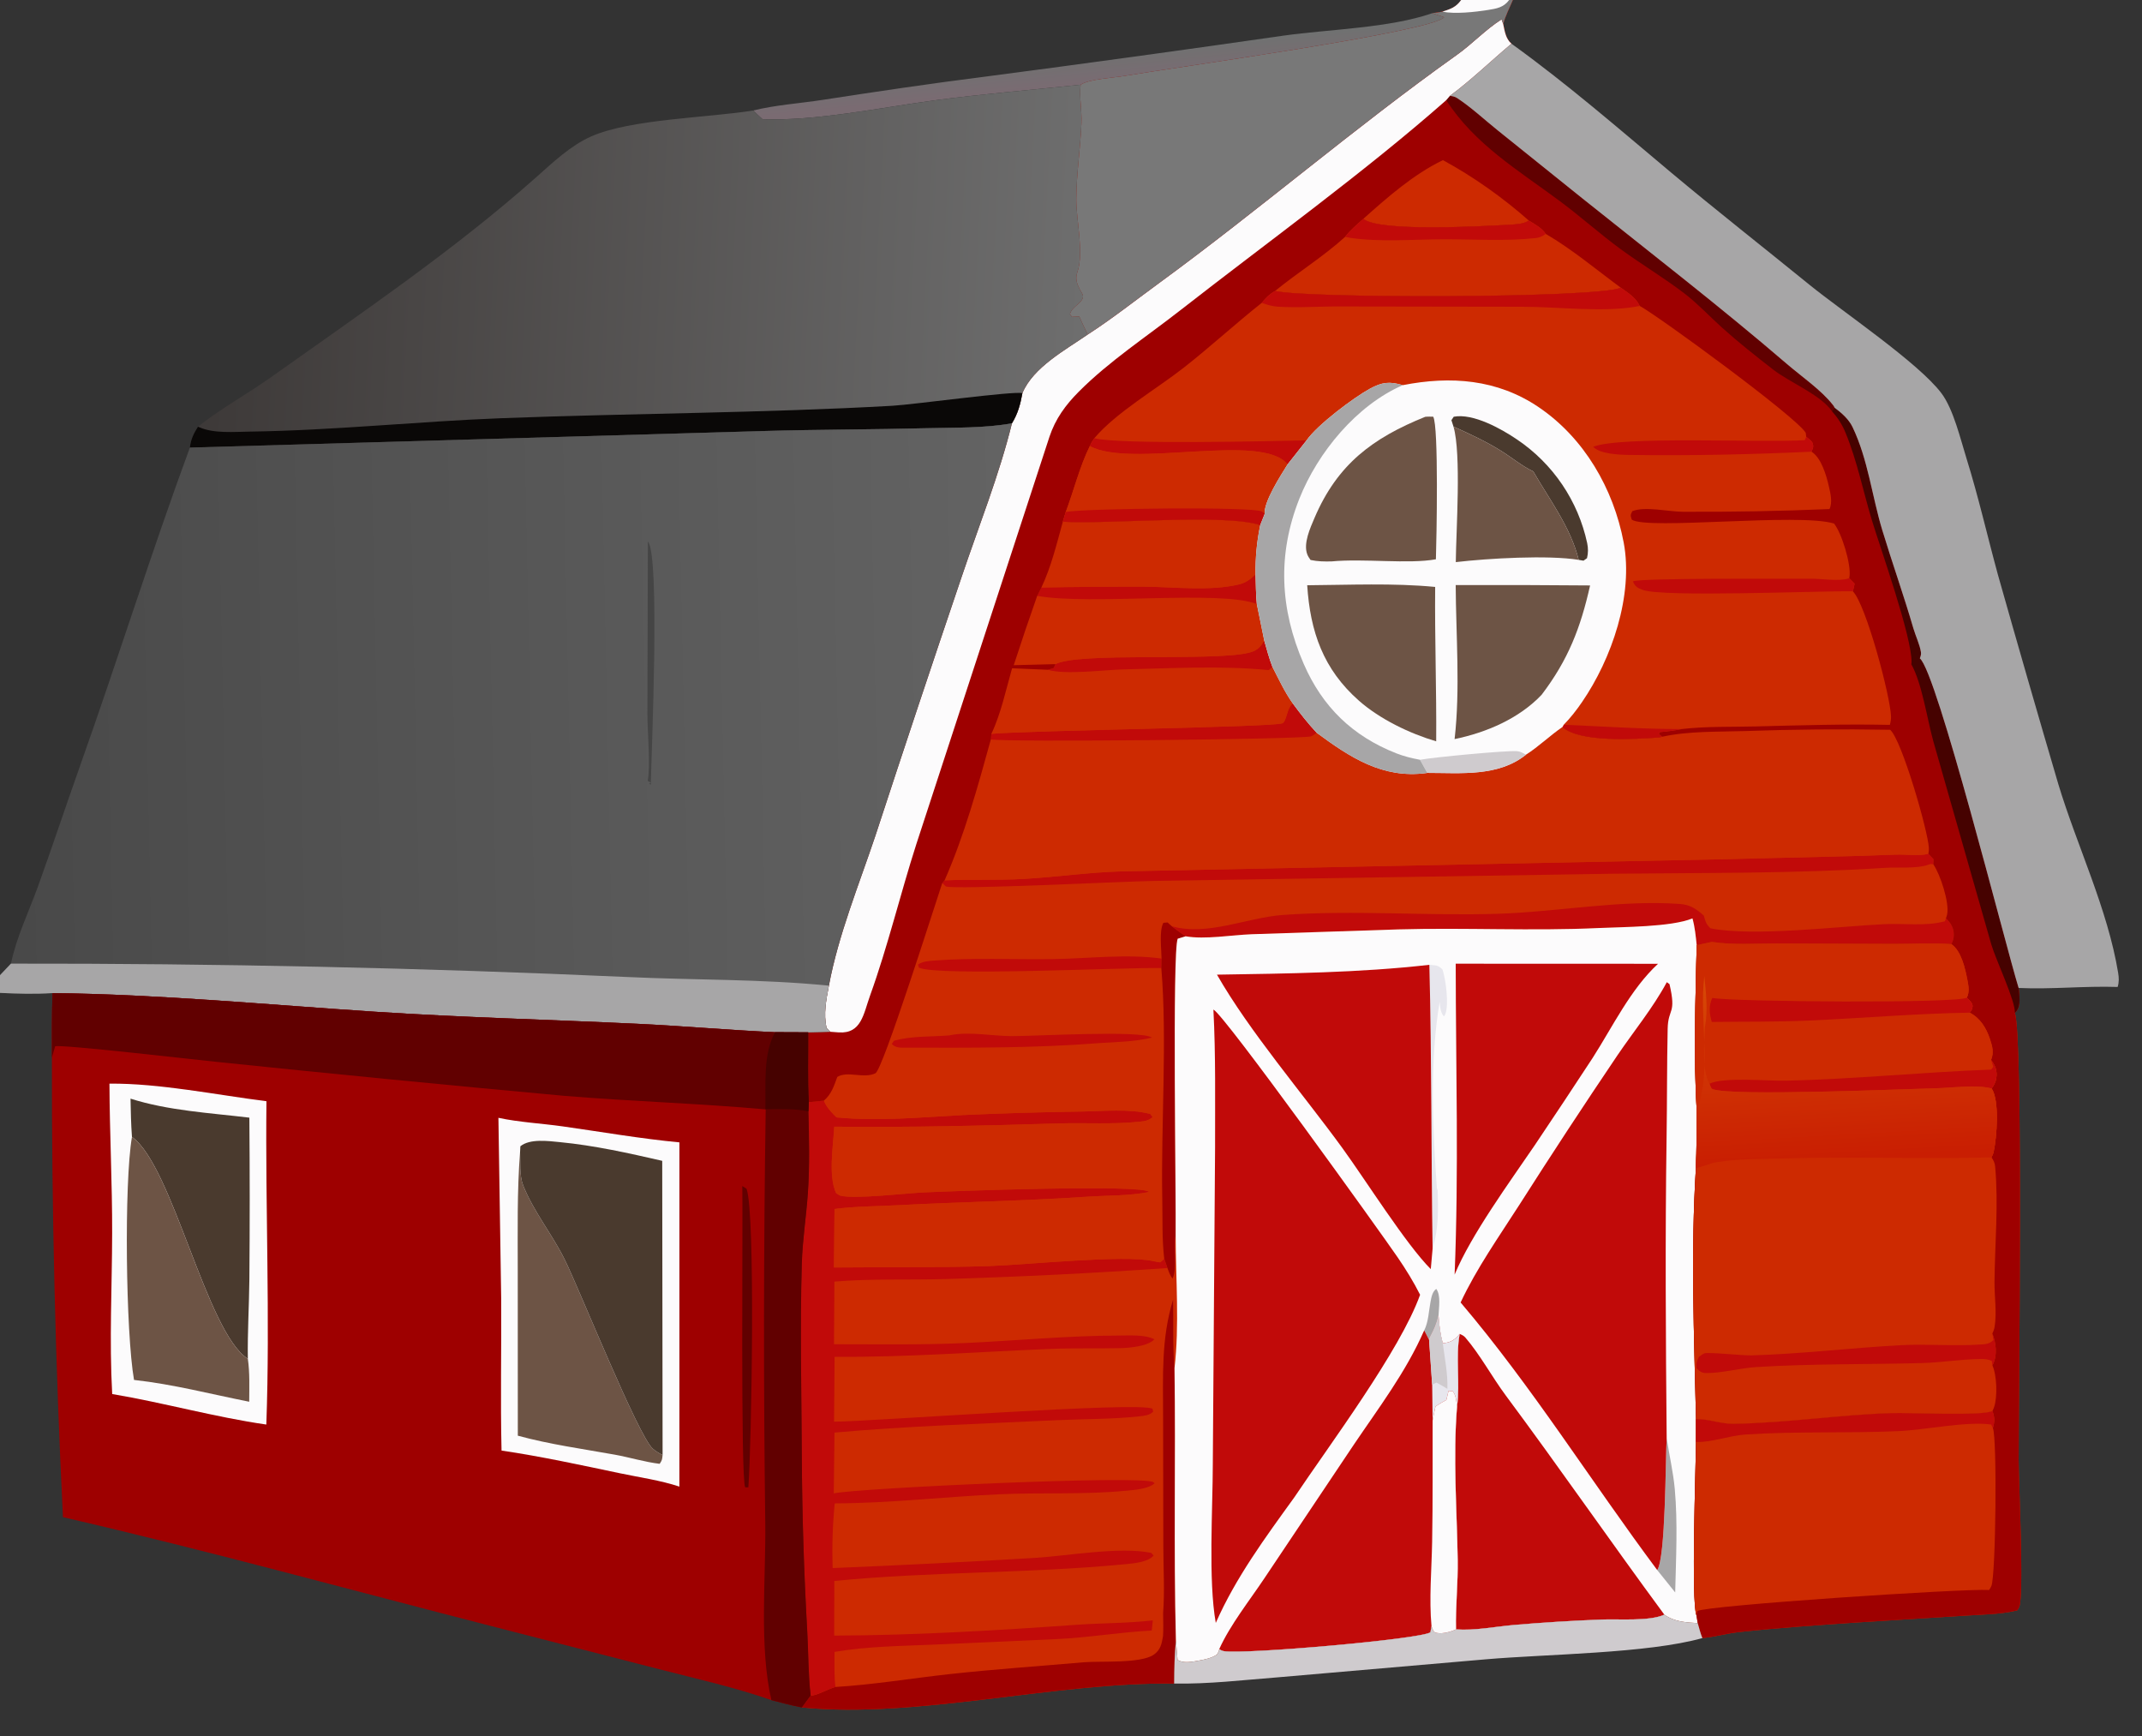 <?xml version="1.0" encoding="utf-8" ?>
<svg xmlns="http://www.w3.org/2000/svg" xmlns:xlink="http://www.w3.org/1999/xlink" width="1019" height="826">
	<rect width="100%" height="100%" fill="#333333" stroke="none"/>
	<path fill="#CD2A01" transform="scale(4.092 4.092)" d="M0 0L169.872 0L175.447 0L175.882 0L248.562 0C248.917 0.55 248.963 1.014 248.981 1.653C249.129 7.156 249.001 12.701 249.001 18.208L249.004 50.213L249.001 146.538L249.002 186.738C249.002 189.839 249.41 199.007 248.905 201.264C248.846 201.532 248.718 201.776 248.562 202L0 202L0 115.423L0 113.362L0 0ZM175.882 0C175.5 0.905 175.018 1.844 174.756 2.788C174.938 3.637 175.036 4.477 175.719 5.082C173.356 7.06 171.03 9.324 168.563 11.141C168.844 11.177 169.145 11.234 169.386 11.392C171.022 12.46 172.577 13.915 174.111 15.148L183.928 23.035C191.904 29.419 200.022 35.676 207.77 42.336C209.447 43.777 211.745 45.351 213.094 47.082C213.176 47.187 213.238 47.276 213.289 47.399C214.089 47.992 214.934 48.732 215.371 49.646C217.172 53.407 217.633 57.689 218.831 61.64C219.987 65.454 221.322 69.192 222.437 73.027C222.695 73.915 223.183 74.919 223.323 75.815C223.361 76.059 223.285 76.31 223.194 76.533C225.177 78.122 233.06 109.577 234.679 114.85C234.748 115.695 234.982 116.871 234.403 117.57C234.342 117.644 234.302 117.68 234.237 117.744C235.233 120.356 234.678 163.163 234.682 169.782C234.684 172.223 235.321 185.47 234.75 186.795C234.687 186.939 234.61 187.071 234.524 187.203C232.496 187.695 230.258 187.689 228.178 187.834L215.867 188.612C211.335 188.926 206.719 189.23 202.207 189.724C200.767 189.881 199.338 190.292 197.914 190.426C197.687 189.878 197.546 189.256 197.372 188.686C195.981 188.596 194.665 188.54 193.491 187.701C191.726 188.503 188.168 188.182 186.186 188.269Q181.095 188.463 176.019 188.898C173.835 189.088 171.435 189.577 169.27 189.414C168.624 189.711 167.497 190.034 166.821 189.759C166.619 189.677 166.511 189.252 166.423 189.05L166.292 189.756C165.022 190.572 144.578 192.342 142.285 191.943C142.087 191.908 141.91 191.819 141.742 191.712C141.721 191.978 141.602 192.125 141.468 192.348C140.815 192.769 140.107 192.907 139.355 193.045C138.617 193.181 137.535 193.394 136.896 192.951L136.707 190.651C136.55 192.343 136.509 194.012 136.504 195.711C122.647 195.523 106.576 199.829 93.219 198.487L94.244 197.097C93.959 194.665 93.992 192.192 93.855 189.748C93.46 182.696 93.252 176.124 93.216 169.055C93.178 161.684 93.002 154.269 93.217 146.904C93.298 144.142 93.735 141.417 93.925 138.664C94.141 135.528 94.063 132.34 93.981 129.199L94.031 128.128C93.885 125.445 93.98 122.701 93.96 120.01L90.111 119.995C84.73 119.748 79.367 119.264 73.99 119.01C63.88 118.533 53.742 118.276 43.641 117.617C31.145 116.802 18.638 115.593 6.11 115.445C4.053 115.578 2.054 115.523 0 115.423L0 202L248.562 202C248.718 201.776 248.846 201.532 248.905 201.264C249.41 199.007 249.002 189.839 249.002 186.738L249.001 146.538L249.004 50.213L249.001 18.208C249.001 12.701 249.129 7.156 248.981 1.653C248.963 1.014 248.917 0.55 248.562 0L175.882 0ZM0 0L0 113.362L0 115.423C2.054 115.523 4.053 115.578 6.11 115.445C18.638 115.593 31.145 116.802 43.641 117.617C53.742 118.276 63.88 118.533 73.99 119.01C79.367 119.264 84.73 119.748 90.111 119.995L93.96 120.01L96.511 119.942L96.087 119.496C95.726 117.846 96.047 116.212 96.364 114.582C97.471 108.662 99.87 102.827 101.78 97.124Q106.711 82.059 111.801 67.047C113.788 61.15 116.156 55.255 117.645 49.209C118.343 48.067 118.621 46.998 118.86 45.703C120.114 42.691 123.886 40.67 126.454 38.888C126.104 38.197 125.785 37.496 125.472 36.788L124.621 36.839L124.383 36.509C124.659 35.606 125.697 35.324 125.9 34.577C125.98 34.284 125.649 33.873 125.51 33.596C125.172 32.919 124.991 32.375 125.255 31.616C126.036 29.371 125.113 25.607 125.125 23.162C125.14 20.205 125.603 17.289 125.725 14.341C125.789 12.81 125.462 11.361 125.629 9.848C126.596 9.183 129.531 9.037 130.801 8.815C135.48 7.994 166.462 3.726 167.889 2.003L166.511 1.535L167.687 1.361C168.656 1.043 169.261 0.857 169.872 0L0 0Z"/>
	<path fill="#9E0000" transform="scale(4.092 4.092)" d="M136.38 151.083C136.435 153.736 136.315 156.398 136.545 159.043C136.695 169.576 136.431 180.126 136.707 190.651C136.55 192.343 136.509 194.012 136.504 195.711C122.647 195.523 106.576 199.829 93.219 198.487L94.244 197.097C94.825 197.183 96.384 196.284 97.124 196.109C101.507 195.845 105.946 195.104 110.316 194.622C115.522 194.047 120.754 193.698 125.972 193.239C127.892 193.07 132.641 193.418 134.148 192.342C134.928 191.785 135.05 191.11 135.21 190.207C135.27 189.32 135.223 188.407 135.22 187.518C135.414 184.985 135.25 182.322 135.245 179.773L135.219 164.69C135.215 159.98 134.982 155.641 136.38 151.083Z"/>
	<path fill="#C10A09" transform="scale(4.092 4.092)" d="M95.78 127.949C96.111 128.759 96.643 129.283 97.244 129.894C102.191 130.371 106.996 129.883 111.936 129.624Q118.818 129.312 125.707 129.215C128.222 129.179 131.304 128.855 133.728 129.498L134.005 129.862C133.469 130.307 133.085 130.332 132.398 130.404C129.356 130.722 126.144 130.505 123.081 130.597C114.406 130.86 105.664 131.072 96.987 130.976C96.877 133.154 96.269 136.694 97.202 138.698C97.339 138.778 97.573 138.963 97.717 138.999C99.349 139.409 105.34 138.718 107.326 138.619C110.28 138.473 133.043 137.634 133.584 138.568C131.272 139.034 128.745 138.954 126.389 139.116C119.069 139.62 111.744 139.704 104.421 140.103C101.969 140.236 99.451 140.225 97.017 140.544L96.956 147.343C102.968 147.285 109.005 147.372 115.012 147.179C119.224 147.044 130.757 145.835 134.028 146.597C134.305 146.662 134.592 146.699 134.872 146.746C135.02 146.618 135.246 146.47 135.348 146.307L135.725 147.41Q122.845 148.302 109.94 148.687C105.628 148.814 101.308 148.625 97.004 148.984L96.959 156.267C102.003 156.266 107.074 156.356 112.114 156.129C118.073 155.859 124.105 155.266 130.065 155.257C131.265 155.256 133.138 155.119 134.211 155.697C133.423 156.514 131.327 156.693 130.252 156.719C127.56 156.783 124.865 156.699 122.174 156.807C113.746 157.146 105.482 157.793 97.028 157.727L96.965 165.266C101.051 165.269 132.633 162.877 133.991 163.772L134.064 164.109C133.62 164.538 133.034 164.584 132.446 164.649C129.283 164.995 125.973 164.945 122.785 165.099C114.223 165.512 105.549 165.771 97.015 166.536L96.93 173.604C99.62 172.993 132.9 171.459 134.081 172.3C134.135 172.338 134.184 172.383 134.235 172.424C133.521 173.105 131.821 173.208 130.868 173.3C126.037 173.764 121.05 173.49 116.194 173.707C109.784 173.994 103.475 174.748 97.044 174.766Q96.672 178.518 96.804 182.286Q108.53 181.805 120.246 181.107C124.136 180.871 130.156 179.764 133.837 180.52L134.118 180.826C133.473 181.61 131.744 181.748 130.773 181.841C119.551 182.92 108.236 182.681 96.995 183.784L96.98 190.137C106.362 190.104 115.838 189.538 125.196 188.877C128.133 188.67 131.099 188.706 134.022 188.368L133.901 189.548C130.205 189.737 126.547 190.375 122.842 190.542L108.498 191.186C104.634 191.355 100.846 191.384 97.019 192.031C97.027 193.375 96.964 194.775 97.124 196.109C96.384 196.284 94.825 197.183 94.244 197.097C93.959 194.665 93.992 192.192 93.855 189.748C93.46 182.696 93.252 176.124 93.216 169.055C93.178 161.684 93.002 154.269 93.217 146.904C93.298 144.142 93.735 141.417 93.925 138.664C94.141 135.528 94.063 132.34 93.981 129.199L94.031 128.128L95.78 127.949Z"/>
	<path fill="#CD2A01" transform="scale(4.092 4.092)" d="M224.193 99.245L224.79 99.885L224.767 100.485C225.561 101.629 226.66 104.936 226.365 106.313C226.333 106.461 226.286 106.603 226.232 106.745C226.789 107.305 227.148 107.86 227.142 108.681C227.139 109.07 227.04 109.412 226.862 109.755C224.654 109.6 222.334 109.737 220.116 109.731L206.589 109.679C204.123 109.674 201.451 109.877 199.014 109.5L197.252 109.872C197.142 108.818 197.047 107.787 196.761 106.763C194.321 107.774 188.63 107.752 185.871 107.882C178.118 108.246 170.333 107.82 162.575 108.041L145.505 108.604C143.175 108.695 140.095 109.235 137.837 108.845L136.917 109.124C136.271 110.572 136.741 139.556 136.677 143.614L136.66 143.697C136.388 145.115 136.895 147.431 136.315 148.634C136.025 148.247 135.883 147.859 135.725 147.41L135.348 146.307C135.246 146.47 135.02 146.618 134.872 146.746C134.592 146.699 134.305 146.662 134.028 146.597C130.757 145.835 119.224 147.044 115.012 147.179C109.005 147.372 102.968 147.285 96.956 147.343L97.017 140.544C99.451 140.225 101.969 140.236 104.421 140.103C111.744 139.704 119.069 139.62 126.389 139.116C128.745 138.954 131.272 139.034 133.584 138.568C133.043 137.634 110.28 138.473 107.326 138.619C105.34 138.718 99.349 139.409 97.717 138.999C97.573 138.963 97.339 138.778 97.202 138.698C96.269 136.694 96.877 133.154 96.987 130.976C105.664 131.072 114.406 130.86 123.081 130.597C126.144 130.505 129.356 130.722 132.398 130.404C133.085 130.332 133.469 130.307 134.005 129.862L133.728 129.498C131.304 128.855 128.222 129.179 125.707 129.215Q118.818 129.312 111.936 129.624C106.996 129.883 102.191 130.371 97.244 129.894C96.643 129.283 96.111 128.759 95.78 127.949C96.669 127.183 96.95 126.257 97.341 125.19C98.572 124.452 100.411 125.431 101.775 124.765C102.646 124.341 108.628 105.366 109.541 102.659L109.815 102.339C112.902 102.212 115.993 102.351 119.081 102.171C122.821 101.952 126.564 101.41 130.306 101.298L200.803 99.876C207.352 99.692 213.902 99.606 220.45 99.349C221.586 99.304 223.134 99.546 224.193 99.245Z"/>
	<path fill="#C10A09" transform="scale(4.092 4.092)" d="M110.438 120.359C110.467 120.35 110.496 120.337 110.527 120.331C112.705 119.897 115.399 120.442 117.656 120.45C120.275 120.46 132.708 119.731 133.924 120.62C131.921 121.103 129.862 121.127 127.812 121.257C120.425 121.848 112.79 121.802 105.374 121.788C104.696 121.787 104.164 121.849 103.675 121.359L103.925 120.989C105.939 120.408 108.342 120.535 110.438 120.359Z"/>
	<path fill="#C10A09" transform="scale(4.092 4.092)" d="M135.012 112.532C130.65 112.447 109.241 113.519 106.834 112.494L106.718 112.13C107.29 111.744 107.994 111.708 108.663 111.658C113.204 111.317 117.898 111.56 122.457 111.492C126.603 111.43 130.922 110.869 135.038 111.431L135.012 112.532Z"/>
	<path fill="#9E0000" transform="scale(4.092 4.092)" d="M135.038 111.431C135.03 110.339 134.74 108.199 135.253 107.274L135.738 107.236L136.238 107.68C136.764 108.081 137.29 108.474 137.837 108.845L136.917 109.124C136.271 110.572 136.741 139.556 136.677 143.614L136.66 143.697C136.388 145.115 136.895 147.431 136.315 148.634C136.025 148.247 135.883 147.859 135.725 147.41L135.348 146.307C135.082 144.058 135.166 141.641 135.123 139.367C134.961 130.768 135.708 120.834 135.012 112.532L135.038 111.431Z"/>
	<path fill="#C10A09" transform="scale(4.092 4.092)" d="M224.193 99.245L224.79 99.885L224.767 100.485C224.502 100.416 224.413 100.432 224.159 100.528C222.907 101.001 220.615 100.794 219.245 100.881C208.557 101.564 198.035 101.454 187.343 101.572L134.009 102.41C130.681 102.465 111 103.443 109.965 103.048L109.541 102.659L109.815 102.339C112.902 102.212 115.993 102.351 119.081 102.171C122.821 101.952 126.564 101.41 130.306 101.298L200.803 99.876C207.352 99.692 213.902 99.606 220.45 99.349C221.586 99.304 223.134 99.546 224.193 99.245Z"/>
	<path fill="#C10A09" transform="scale(4.092 4.092)" d="M136.238 107.68C140.45 108.839 144.938 106.665 149.164 106.362C157.452 105.768 165.778 106.486 174.068 106.229C181.027 106.013 188.345 104.588 195.27 105.082C196.511 105.171 197.16 105.643 198.083 106.438C198.281 107.147 198.316 107.375 198.845 107.913C203.797 108.906 213.78 107.686 219.059 107.434C221.433 107.321 223.792 107.705 226.111 107.1L226.232 106.745C226.789 107.305 227.148 107.86 227.142 108.681C227.139 109.07 227.04 109.412 226.862 109.755C224.654 109.6 222.334 109.737 220.116 109.731L206.589 109.679C204.123 109.674 201.451 109.877 199.014 109.5L197.252 109.872C197.142 108.818 197.047 107.787 196.761 106.763C194.321 107.774 188.63 107.752 185.871 107.882C178.118 108.246 170.333 107.82 162.575 108.041L145.505 108.604C143.175 108.695 140.095 109.235 137.837 108.845C137.29 108.474 136.764 108.081 136.238 107.68Z"/>
	<path fill="#CD2A01" transform="scale(4.092 4.092)" d="M123.56 60.65C128.929 60.964 142.402 59.685 146.511 61.044Q145.918 63.876 145.969 66.769C146.007 67.91 145.997 69.084 146.114 70.217L146.981 74.482C147.276 75.496 147.542 76.533 147.927 77.518C148.656 78.938 149.37 80.483 150.301 81.778C151.18 82.972 152.067 84.106 153.081 85.189C156.948 88.041 160.727 90.532 165.774 89.874C165.827 89.868 165.88 89.857 165.933 89.849C169.835 89.846 174.175 90.322 177.404 87.735C178.884 86.798 180.188 85.51 181.648 84.516C183.701 86.349 190.169 85.912 192.815 85.735C192.958 85.725 193.085 85.695 193.22 85.649C196.299 84.975 199.627 85.082 202.772 84.987Q211.257 84.686 219.747 84.837C221.119 86.077 224.136 96.598 224.243 98.546C224.256 98.784 224.237 99.011 224.193 99.245C223.134 99.546 221.586 99.304 220.45 99.349C213.902 99.606 207.352 99.692 200.803 99.876L130.306 101.298C126.564 101.41 122.821 101.952 119.081 102.171C115.993 102.351 112.902 102.212 109.815 102.339C112.124 97.088 113.668 91.472 115.193 85.954L115.252 85.307C116.373 82.962 116.946 80.181 117.661 77.686Q119.739 77.787 121.819 77.86L122.498 77.654L122.699 77.205L117.854 77.329Q119.165 73.281 120.58 69.268L121.07 68.296C122.21 65.892 122.852 63.207 123.56 60.65Z"/>
	<path fill="#C10A09" transform="scale(4.092 4.092)" d="M150.301 81.778C151.18 82.972 152.067 84.106 153.081 85.189C152.901 85.302 152.624 85.531 152.431 85.599C151.458 85.945 116.786 86.301 115.193 85.954L115.252 85.307C119.979 84.9 147.921 84.536 149.071 84.085C149.575 83.887 149.589 82.43 150.183 81.883C150.221 81.847 150.261 81.813 150.301 81.778Z"/>
	<path fill="#CD2A01" transform="scale(4.092 4.092)" d="M146.981 74.482C147.276 75.496 147.542 76.533 147.927 77.518C148.656 78.938 149.37 80.483 150.301 81.778C150.261 81.813 150.221 81.847 150.183 81.883C149.589 82.43 149.575 83.887 149.071 84.085C147.921 84.536 119.979 84.9 115.252 85.307C116.373 82.962 116.946 80.181 117.661 77.686Q119.739 77.787 121.819 77.86L122.498 77.654L122.699 77.205C125.332 75.794 140.725 76.872 145.031 75.915C146.069 75.685 146.413 75.375 146.981 74.482Z"/>
	<path fill="#C10A09" transform="scale(4.092 4.092)" d="M146.981 74.482C147.276 75.496 147.542 76.533 147.927 77.518L147.497 77.897C141.956 77.36 136.188 77.691 130.625 77.818C128.43 77.867 123.798 78.475 121.819 77.86L122.498 77.654L122.699 77.205C125.332 75.794 140.725 76.872 145.031 75.915C146.069 75.685 146.413 75.375 146.981 74.482Z"/>
	<path fill="#CD2A01" transform="scale(4.092 4.092)" d="M123.56 60.65C128.929 60.964 142.402 59.685 146.511 61.044Q145.918 63.876 145.969 66.769C146.007 67.91 145.997 69.084 146.114 70.217L146.981 74.482C146.413 75.375 146.069 75.685 145.031 75.915C140.725 76.872 125.332 75.794 122.699 77.205L117.854 77.329Q119.165 73.281 120.58 69.268L121.07 68.296C122.21 65.892 122.852 63.207 123.56 60.65Z"/>
	<path fill="#C10A09" transform="scale(4.092 4.092)" d="M145.969 66.769C146.007 67.91 145.997 69.084 146.114 70.217C141.809 68.555 126.814 70.394 120.58 69.268L121.07 68.296Q127.084 68.189 133.099 68.201C136.578 68.233 140.651 68.741 144.025 67.942C144.841 67.749 145.367 67.334 145.969 66.769Z"/>
	<path fill="#CD2A01" transform="scale(4.092 4.092)" d="M123.56 60.65C128.929 60.964 142.402 59.685 146.511 61.044Q145.918 63.876 145.969 66.769C145.367 67.334 144.841 67.749 144.025 67.942C140.651 68.741 136.578 68.233 133.099 68.201Q127.084 68.189 121.07 68.296C122.21 65.892 122.852 63.207 123.56 60.65Z"/>
	<path fill="#FCFBFC" transform="scale(4.092 4.092)" d="M196.761 106.763C197.047 107.787 197.142 108.818 197.252 109.872C197.112 116.25 196.883 122.809 197.255 129.168C197.236 131.373 197.254 133.586 197.16 135.79C196.553 145.414 196.951 155.323 197.175 164.965L197.171 167.629C197.146 170.667 196.601 186.11 197.219 187.758L197.372 188.686C195.981 188.596 194.665 188.54 193.491 187.701C191.726 188.503 188.168 188.182 186.186 188.269Q181.095 188.463 176.019 188.898C173.835 189.088 171.435 189.577 169.27 189.414C168.624 189.711 167.497 190.034 166.821 189.759C166.619 189.677 166.511 189.252 166.423 189.05L166.292 189.756C165.022 190.572 144.578 192.342 142.285 191.943C142.087 191.908 141.91 191.819 141.742 191.712C141.721 191.978 141.602 192.125 141.468 192.348C140.815 192.769 140.107 192.907 139.355 193.045C138.617 193.181 137.535 193.394 136.896 192.951L136.707 190.651C136.431 180.126 136.695 169.576 136.545 159.043C137.126 154.072 136.69 148.626 136.677 143.614C136.741 139.556 136.271 110.572 136.917 109.124L137.837 108.845C140.095 109.235 143.175 108.695 145.505 108.604L162.575 108.041C170.333 107.82 178.118 108.246 185.871 107.882C188.63 107.752 194.321 107.774 196.761 106.763Z"/>
	<path fill="#A7A6A7" transform="scale(4.092 4.092)" d="M165.575 154.651C166.075 153.667 166.105 152.384 166.312 151.305C166.412 150.781 166.53 150.137 166.978 149.833C167.531 150.592 167.273 152.036 167.237 152.945C167.023 153.853 166.731 154.551 166.286 155.367C166.217 155.494 166.176 155.612 166.142 155.751L165.575 154.651Z"/>
	<path fill="#A7A6A7" transform="scale(4.092 4.092)" d="M193.762 167.174C194.056 169.143 194.525 171.12 194.705 173.099C195.062 177.043 194.844 181.158 194.753 185.118L192.666 182.52C193.648 181.063 193.621 169.671 193.762 167.174Z"/>
	<path fill="#E7E6ED" transform="scale(4.092 4.092)" d="M166.174 112.158C166.919 112.236 167.153 112.158 167.697 112.699C168.083 113.819 168.478 116.825 168.015 117.925C167.985 117.998 167.905 118.097 167.863 118.155C167.446 117.701 167.441 117.053 167.368 116.469C166.178 123.501 166.564 131.269 167.062 138.368L167.126 138.143C167.222 140.522 167.26 142.858 166.55 145.156C166.38 134.153 166.451 123.161 166.174 112.158Z"/>
	<path fill="#C10A09" transform="scale(4.092 4.092)" d="M169.237 112.029L192.758 112.038C189.567 114.986 187.487 119.345 185.159 122.978Q181.829 128.066 178.437 133.114C175.536 137.379 171.019 143.551 169.109 148.176C169.603 136.176 169.249 124.044 169.237 112.029Z"/>
	<path fill="#C10A09" transform="scale(4.092 4.092)" d="M169.696 155.068C169.937 155.164 170.18 155.281 170.352 155.481C172.061 157.462 173.47 160.088 175.057 162.223C181.314 170.642 187.266 179.259 193.491 187.701C191.726 188.503 188.168 188.182 186.186 188.269Q181.095 188.463 176.019 188.898C173.835 189.088 171.435 189.577 169.27 189.414C169.21 186.723 169.512 184.023 169.469 181.328C169.373 175.411 168.913 169.421 169.392 163.513C169.763 160.718 169.207 157.828 169.696 155.068Z"/>
	<path fill="#C10A09" transform="scale(4.092 4.092)" d="M141.482 113.303C149.65 113.172 158.053 113.085 166.174 112.158C166.451 123.161 166.38 134.153 166.55 145.156L166.338 147.533C163.475 144.673 158.748 137.157 156.076 133.481C151.473 127.145 145.283 119.954 141.482 113.303Z"/>
	<path fill="#C10A09" transform="scale(4.092 4.092)" d="M167.237 152.945C167.319 154.05 167.425 155.062 167.732 156.132C167.867 156.13 167.911 156.135 168.035 156.115C168.787 155.991 169.237 155.653 169.696 155.068C169.207 157.828 169.763 160.718 169.392 163.513C168.913 169.421 169.373 175.411 169.469 181.328C169.512 184.023 169.21 186.723 169.27 189.414C168.624 189.711 167.497 190.034 166.821 189.759C166.619 189.677 166.511 189.252 166.423 189.05L166.292 189.756C165.022 190.572 144.578 192.342 142.285 191.943C142.087 191.908 141.91 191.819 141.742 191.712C143.023 188.877 145.248 186.09 146.98 183.494L157.326 168.036C160.282 163.651 163.443 159.52 165.575 154.651L166.142 155.751C166.176 155.612 166.217 155.494 166.286 155.367C166.731 154.551 167.023 153.853 167.237 152.945Z"/>
	<path fill="#E7E6ED" transform="scale(4.092 4.092)" d="M167.237 152.945C167.319 154.05 167.425 155.062 167.732 156.132C167.867 156.13 167.911 156.135 168.035 156.115C168.787 155.991 169.237 155.653 169.696 155.068C169.207 157.828 169.763 160.718 169.392 163.513C169.308 162.895 169.293 162.222 168.885 161.722L168.403 161.698L168.149 162.74C167.714 162.973 167.302 163.222 166.887 163.491Q166.697 164.312 166.553 165.142L166.5 160.96L166.142 155.751C166.176 155.612 166.217 155.494 166.286 155.367C166.731 154.551 167.023 153.853 167.237 152.945Z"/>
	<path fill="#CFCBCE" transform="scale(4.092 4.092)" d="M167.237 152.945C167.319 154.05 167.425 155.062 167.732 156.132C167.945 157.851 168.337 159.723 168.267 161.45Q167.645 161.071 167.004 160.723L166.5 160.96L166.142 155.751C166.176 155.612 166.217 155.494 166.286 155.367C166.731 154.551 167.023 153.853 167.237 152.945Z"/>
	<path fill="#FCFBFC" transform="scale(4.092 4.092)" d="M168.403 161.698L168.885 161.722C169.293 162.222 169.308 162.895 169.392 163.513C168.913 169.421 169.373 175.411 169.469 181.328C169.512 184.023 169.21 186.723 169.27 189.414C168.624 189.711 167.497 190.034 166.821 189.759C166.619 189.677 166.511 189.252 166.423 189.05C166.127 185.865 166.437 182.483 166.495 179.27C166.58 174.559 166.543 169.853 166.553 165.142Q166.697 164.312 166.887 163.491C167.302 163.222 167.714 162.973 168.149 162.74L168.403 161.698Z"/>
	<path fill="#C10A09" transform="scale(4.092 4.092)" d="M169.807 151.412C171.658 147.451 174.247 143.788 176.604 140.111Q182.209 131.311 188.047 122.665C189.958 119.847 192.17 117.17 193.778 114.178L194.089 114.402C194.922 117.963 193.928 117.145 193.877 119.606C193.79 123.793 193.814 128.009 193.752 132.204C193.58 143.845 193.656 155.532 193.762 167.174C193.621 169.671 193.648 181.063 192.666 182.52C184.982 172.222 178.127 161.202 169.807 151.412Z"/>
	<path fill="#C10A09" transform="scale(4.092 4.092)" d="M141.067 117.361C142.295 117.89 160.455 143.195 162.494 146.175C163.454 147.579 164.329 148.995 165.096 150.515C162.772 157.008 154.559 167.964 150.448 174.1C147.083 178.758 143.675 183.375 141.343 188.66C140.46 183.727 140.993 175.338 140.998 170.149L141.262 133.333C141.253 128.011 141.345 122.677 141.067 117.361Z"/>
	<path fill="#9E0000" transform="scale(4.092 4.092)" d="M169.872 0L175.447 0L175.882 0C175.5 0.905 175.018 1.844 174.756 2.788C174.938 3.637 175.036 4.477 175.719 5.082C173.356 7.06 171.03 9.324 168.563 11.141C168.844 11.177 169.145 11.234 169.386 11.392C171.022 12.46 172.577 13.915 174.111 15.148L183.928 23.035C191.904 29.419 200.022 35.676 207.77 42.336C209.447 43.777 211.745 45.351 213.094 47.082C213.176 47.187 213.238 47.276 213.289 47.399C214.089 47.992 214.934 48.732 215.371 49.646C217.172 53.407 217.633 57.689 218.831 61.64C219.987 65.454 221.322 69.192 222.437 73.027C222.695 73.915 223.183 74.919 223.323 75.815C223.361 76.059 223.285 76.31 223.194 76.533C225.177 78.122 233.06 109.577 234.679 114.85C234.748 115.695 234.982 116.871 234.403 117.57C234.342 117.644 234.302 117.68 234.237 117.744C235.233 120.356 234.678 163.163 234.682 169.782C234.684 172.223 235.321 185.47 234.75 186.795C234.687 186.939 234.61 187.071 234.524 187.203C232.496 187.695 230.258 187.689 228.178 187.834L215.867 188.612C211.335 188.926 206.719 189.23 202.207 189.724C200.767 189.881 199.338 190.292 197.914 190.426C197.687 189.878 197.546 189.256 197.372 188.686L197.219 187.758C196.601 186.11 197.146 170.667 197.171 167.629L197.175 164.965C196.951 155.323 196.553 145.414 197.16 135.79C197.254 133.586 197.236 131.373 197.255 129.168C196.883 122.809 197.112 116.25 197.252 109.872L199.014 109.5C201.451 109.877 204.123 109.674 206.589 109.679L220.116 109.731C222.334 109.737 224.654 109.6 226.862 109.755C227.04 109.412 227.139 109.07 227.142 108.681C227.148 107.86 226.789 107.305 226.232 106.745C226.286 106.603 226.333 106.461 226.365 106.313C226.66 104.936 225.561 101.629 224.767 100.485L224.79 99.885L224.193 99.245C224.237 99.011 224.256 98.784 224.243 98.546C224.136 96.598 221.119 86.077 219.747 84.837Q211.257 84.686 202.772 84.987C199.627 85.082 196.299 84.975 193.22 85.649C193.085 85.695 192.958 85.725 192.815 85.735C190.169 85.912 183.701 86.349 181.648 84.516C180.188 85.51 178.884 86.798 177.404 87.735C174.175 90.322 169.835 89.846 165.933 89.849C165.88 89.857 165.827 89.868 165.774 89.874C160.727 90.532 156.948 88.041 153.081 85.189C152.067 84.106 151.18 82.972 150.301 81.778C149.37 80.483 148.656 78.938 147.927 77.518C147.542 76.533 147.276 75.496 146.981 74.482L146.114 70.217C145.997 69.084 146.007 67.91 145.969 66.769Q145.918 63.876 146.511 61.044C142.402 59.685 128.929 60.964 123.56 60.65C122.852 63.207 122.21 65.892 121.07 68.296L120.58 69.268Q119.165 73.281 117.854 77.329L122.699 77.205L122.498 77.654L121.819 77.86Q119.739 77.787 117.661 77.686C116.946 80.181 116.373 82.962 115.252 85.307L115.193 85.954C113.668 91.472 112.124 97.088 109.815 102.339L109.541 102.659C108.628 105.366 102.646 124.341 101.775 124.765C100.411 125.431 98.572 124.452 97.341 125.19C96.95 126.257 96.669 127.183 95.78 127.949L94.031 128.128C93.885 125.445 93.98 122.701 93.96 120.01L96.511 119.942L96.087 119.496C95.726 117.846 96.047 116.212 96.364 114.582C97.471 108.662 99.87 102.827 101.78 97.124Q106.711 82.059 111.801 67.047C113.788 61.15 116.156 55.255 117.645 49.209C118.343 48.067 118.621 46.998 118.86 45.703C120.114 42.691 123.886 40.67 126.454 38.888C126.104 38.197 125.785 37.496 125.472 36.788L124.621 36.839L124.383 36.509C124.659 35.606 125.697 35.324 125.9 34.577C125.98 34.284 125.649 33.873 125.51 33.596C125.172 32.919 124.991 32.375 125.255 31.616C126.036 29.371 125.113 25.607 125.125 23.162C125.14 20.205 125.603 17.289 125.725 14.341C125.789 12.81 125.462 11.361 125.629 9.848C126.596 9.183 129.531 9.037 130.801 8.815C135.48 7.994 166.462 3.726 167.889 2.003L166.511 1.535L167.687 1.361C168.656 1.043 169.261 0.857 169.872 0Z"/>
	<path fill="#CD2A01" transform="scale(4.092 4.092)" d="M167.753 18.617C171.27 20.522 174.742 22.99 177.734 25.639C177.127 26.053 176.198 26.086 175.476 26.126C172.841 26.27 160.266 27.012 158.499 25.433C161.306 22.932 164.342 20.25 167.753 18.617Z"/>
	<path fill="#610000" transform="scale(4.092 4.092)" d="M168.563 11.141C168.844 11.177 169.145 11.234 169.386 11.392C171.022 12.46 172.577 13.915 174.111 15.148L183.928 23.035C191.904 29.419 200.022 35.676 207.77 42.336C209.447 43.777 211.745 45.351 213.094 47.082C213.176 47.187 213.238 47.276 213.289 47.399L212.968 47.791C211.63 45.871 208.055 44.451 206.152 42.972C204.139 41.406 202.103 39.803 200.209 38.096C198.769 36.798 197.428 35.354 195.894 34.167C193.507 32.321 190.864 30.76 188.424 28.971C185.997 27.192 183.759 25.176 181.348 23.384C176.544 19.814 171.446 16.79 168.135 11.645L168.563 11.141Z"/>
	<path fill="#460200" transform="scale(4.092 4.092)" d="M212.968 47.791L213.289 47.399C214.089 47.992 214.934 48.732 215.371 49.646C217.172 53.407 217.633 57.689 218.831 61.64C219.987 65.454 221.322 69.192 222.437 73.027C222.695 73.915 223.183 74.919 223.323 75.815C223.361 76.059 223.285 76.31 223.194 76.533C225.177 78.122 233.06 109.577 234.679 114.85C234.748 115.695 234.982 116.871 234.403 117.57C234.342 117.644 234.302 117.68 234.237 117.744C234.346 116.43 232.021 111.559 231.504 109.795L224.765 86.18C224.061 83.671 223.441 79.398 222.203 77.218C222.213 77.152 222.23 77.07 222.232 77.002C222.29 74.042 218.566 63.605 217.622 60.481C216.595 57.085 215.919 53.622 214.566 50.327C214.162 49.342 213.675 48.589 212.968 47.791Z"/>
	<path fill="#CD2A01" transform="scale(4.092 4.092)" d="M156.373 27.538C156.97 26.746 157.768 26.098 158.499 25.433C160.266 27.012 172.841 26.27 175.476 26.126C176.198 26.086 177.127 26.053 177.734 25.639C178.45 26.082 179.229 26.482 179.71 27.194C182.751 28.963 185.6 31.362 188.437 33.451C185.502 34.68 151.715 34.706 148.239 33.821C150.911 31.641 153.792 29.874 156.373 27.538Z"/>
	<path fill="#C10A09" transform="scale(4.092 4.092)" d="M156.373 27.538C156.97 26.746 157.768 26.098 158.499 25.433C160.266 27.012 172.841 26.27 175.476 26.126C176.198 26.086 177.127 26.053 177.734 25.639C178.45 26.082 179.229 26.482 179.71 27.194C179.344 27.462 178.977 27.627 178.521 27.677C175.065 28.056 171.302 27.807 167.818 27.816C164.378 27.824 160.314 28.165 156.927 27.64Q156.649 27.596 156.373 27.538Z"/>
	<path fill="#FCFBFC" transform="scale(4.092 4.092)" d="M126.454 38.888C129.285 37.061 131.949 34.952 134.671 32.964C146.448 24.36 157.505 14.817 169.383 6.37C171.18 5.093 172.716 3.421 174.57 2.251L174.756 2.788C174.938 3.637 175.036 4.477 175.719 5.082C173.356 7.06 171.03 9.324 168.563 11.141L168.135 11.645C158.723 19.953 147.226 28.251 137.213 36.075C133.274 39.154 128.948 41.989 125.416 45.535C123.877 47.08 122.704 48.686 122.008 50.77L106.53 98.133C104.659 103.949 103.225 109.988 101.156 115.723C100.382 117.868 100.15 120.185 97.522 120.017Q97.016 119.985 96.511 119.942L96.087 119.496C95.726 117.846 96.047 116.212 96.364 114.582C97.471 108.662 99.87 102.827 101.78 97.124Q106.711 82.059 111.801 67.047C113.788 61.15 116.156 55.255 117.645 49.209C118.343 48.067 118.621 46.998 118.86 45.703C120.114 42.691 123.886 40.67 126.454 38.888Z"/>
	<path fill="#CD2A01" transform="scale(4.092 4.092)" d="M231.637 164.016C231.906 164.797 231.913 165.214 231.688 166.008C232.195 167.219 232.027 183.14 231.515 184.357C231.443 184.528 231.353 184.682 231.248 184.833C228.167 184.65 198.221 186.64 197.336 187.286L197.219 187.758C196.601 186.11 197.146 170.667 197.171 167.629L197.175 164.965C198.652 164.944 200.039 165.537 201.537 165.515C207.715 165.421 213.888 164.443 220.07 164.266C221.987 164.211 230.616 164.628 231.637 164.016Z"/>
	<path fill="#C10A09" transform="scale(4.092 4.092)" d="M231.637 164.016C231.906 164.797 231.913 165.214 231.688 166.008L231.487 165.598C228.523 165.205 223.902 166.224 220.724 166.366C214.784 166.632 208.813 166.364 202.877 166.766C201.015 166.892 198.982 167.694 197.171 167.629L197.175 164.965C198.652 164.944 200.039 165.537 201.537 165.515C207.715 165.421 213.888 164.443 220.07 164.266C221.987 164.211 230.616 164.628 231.637 164.016Z"/>
	<path fill="#787878" transform="scale(4.092 4.092)" d="M169.872 0L175.447 0L175.882 0C175.5 0.905 175.018 1.844 174.756 2.788L174.57 2.251C172.716 3.421 171.18 5.093 169.383 6.37C157.505 14.817 146.448 24.36 134.671 32.964C131.949 34.952 129.285 37.061 126.454 38.888C126.104 38.197 125.785 37.496 125.472 36.788L124.621 36.839L124.383 36.509C124.659 35.606 125.697 35.324 125.9 34.577C125.98 34.284 125.649 33.873 125.51 33.596C125.172 32.919 124.991 32.375 125.255 31.616C126.036 29.371 125.113 25.607 125.125 23.162C125.14 20.205 125.603 17.289 125.725 14.341C125.789 12.81 125.462 11.361 125.629 9.848C126.596 9.183 129.531 9.037 130.801 8.815C135.48 7.994 166.462 3.726 167.889 2.003L166.511 1.535L167.687 1.361C168.656 1.043 169.261 0.857 169.872 0Z"/>
	<path fill="#FCFBFC" transform="scale(4.092 4.092)" d="M169.872 0L175.447 0C174.81 0.874 173.976 1.004 172.96 1.164C171.451 1.402 169.184 1.65 167.687 1.361C168.656 1.043 169.261 0.857 169.872 0Z"/>
	<path fill="#CD2A01" transform="scale(4.092 4.092)" d="M197.252 109.872L199.014 109.5C201.451 109.877 204.123 109.674 206.589 109.679L220.116 109.731C222.334 109.737 224.654 109.6 226.862 109.755C228.024 110.54 228.478 112.628 228.728 113.942C228.861 114.646 228.989 115.308 228.661 115.976C228.914 116.269 229.354 116.601 229.322 116.994C229.296 117.314 229.181 117.478 228.984 117.721C230.194 118.321 230.911 119.486 231.341 120.77C231.622 121.613 231.835 122.37 231.476 123.215C231.971 123.904 232.221 124.474 232.076 125.361C231.999 125.825 231.814 126.157 231.542 126.536C232.483 127.955 232.14 132.189 231.779 133.887C231.73 134.118 231.634 134.335 231.523 134.542C231.764 134.877 231.913 135.191 231.951 135.609C232.35 139.971 231.918 144.622 231.875 149.006C231.858 150.713 232.163 152.569 231.885 154.249C231.84 154.519 231.752 154.768 231.624 155.01C232.048 156.088 232.226 157.509 231.701 158.593C231.68 158.638 231.655 158.682 231.632 158.726C232.152 159.863 232.241 162.411 231.818 163.607C231.768 163.751 231.709 163.882 231.637 164.016C230.616 164.628 221.987 164.211 220.07 164.266C213.888 164.443 207.715 165.421 201.537 165.515C200.039 165.537 198.652 164.944 197.175 164.965C196.951 155.323 196.553 145.414 197.16 135.79C197.254 133.586 197.236 131.373 197.255 129.168C196.883 122.809 197.112 116.25 197.252 109.872Z"/>
	<path fill="#C10A09" transform="scale(4.092 4.092)" d="M231.624 155.01C232.048 156.088 232.226 157.509 231.701 158.593C231.68 158.638 231.655 158.682 231.632 158.726L231.556 158.203C231.124 158.008 230.757 157.982 230.291 157.985C227.987 158.001 225.711 158.396 223.411 158.456C216.996 158.623 210.582 158.523 204.171 158.92C202.304 159.036 200.155 159.634 198.359 159.614C197.795 159.607 197.621 159.424 197.23 159.055C197.171 158.43 197.253 158.27 197.516 157.725C197.684 157.618 197.97 157.383 198.15 157.324C198.641 157.164 202.627 157.591 203.625 157.562C209.461 157.393 215.236 156.679 221.059 156.373C224.084 156.214 227.122 156.502 230.141 156.303C230.788 156.261 231.31 156.259 231.748 155.761L231.624 155.01Z"/>
	<path fill="#CD2A01" transform="scale(4.092 4.092)" d="M197.252 109.872L199.014 109.5C201.451 109.877 204.123 109.674 206.589 109.679L220.116 109.731C222.334 109.737 224.654 109.6 226.862 109.755C228.024 110.54 228.478 112.628 228.728 113.942C228.861 114.646 228.989 115.308 228.661 115.976C228.914 116.269 229.354 116.601 229.322 116.994C229.296 117.314 229.181 117.478 228.984 117.721C230.194 118.321 230.911 119.486 231.341 120.77C231.622 121.613 231.835 122.37 231.476 123.215C231.971 123.904 232.221 124.474 232.076 125.361C231.999 125.825 231.814 126.157 231.542 126.536C232.483 127.955 232.14 132.189 231.779 133.887C231.73 134.118 231.634 134.335 231.523 134.542C223.541 134.77 215.545 134.425 207.563 134.663C204.97 134.74 202.202 134.685 199.638 135.091C198.774 135.227 198.003 135.618 197.16 135.79C197.254 133.586 197.236 131.373 197.255 129.168C196.883 122.809 197.112 116.25 197.252 109.872Z"/>
	<path fill="#C10A09" transform="scale(4.092 4.092)" d="M231.476 123.215C231.971 123.904 232.221 124.474 232.076 125.361C231.999 125.825 231.814 126.157 231.542 126.536C229.859 126.064 226.874 126.466 225.1 126.508C221.233 126.6 201.339 127.461 199.103 126.608C198.894 126.528 198.827 126.184 198.741 125.98C200.31 125.18 205.575 125.674 207.63 125.628C215.582 125.451 223.534 124.632 231.485 124.338L231.738 124.022L231.476 123.215Z"/>
	<path fill="#C10A09" transform="scale(4.092 4.092)" d="M228.661 115.976C228.914 116.269 229.354 116.601 229.322 116.994C229.296 117.314 229.181 117.478 228.984 117.721C222.726 117.821 216.495 118.365 210.245 118.641C206.507 118.806 202.751 118.753 199.009 118.801C198.727 117.846 198.641 116.931 199.062 116.012C201.6 116.465 227.537 116.664 228.661 115.976Z"/>
	<defs>
		<linearGradient id="gradient_0" gradientUnits="userSpaceOnUse" x1="214.585" y1="134.682" x2="213.357" y2="112.404">
			<stop offset="0" stop-color="#C91E02"/>
			<stop offset="1" stop-color="#D74A06"/>
		</linearGradient>
	</defs>
	<path fill="url(#gradient_0)" transform="scale(4.092 4.092)" d="M197.255 129.168C197.268 129.131 197.283 129.094 197.296 129.057C199.062 124.071 197.513 118.6 198.141 113.456C198.33 115.375 198.577 117.468 198.211 119.372L198.192 119.465C198.187 121.286 197.804 124.364 198.741 125.98C198.827 126.184 198.894 126.528 199.103 126.608C201.339 127.461 221.233 126.6 225.1 126.508C226.874 126.466 229.859 126.064 231.542 126.536C232.483 127.955 232.14 132.189 231.779 133.887C231.73 134.118 231.634 134.335 231.523 134.542C223.541 134.77 215.545 134.425 207.563 134.663C204.97 134.74 202.202 134.685 199.638 135.091C198.774 135.227 198.003 135.618 197.16 135.79C197.254 133.586 197.236 131.373 197.255 129.168Z"/>
	<path fill="#CD2A01" transform="scale(4.092 4.092)" d="M188.437 33.451C189.273 34.044 190.183 34.603 190.631 35.564C192.862 36.782 208.771 48.415 209.929 50.311L209.987 50.779C210.377 51.108 210.763 51.269 210.796 51.81C210.812 52.066 210.704 52.282 210.599 52.508C211.748 53.228 212.327 55.266 212.619 56.541C212.802 57.341 213.068 58.422 212.688 59.179Q204.152 59.535 195.608 59.491C193.974 59.482 191.234 58.829 189.768 59.424C189.527 59.899 189.549 59.894 189.703 60.408C191.54 61.638 209.148 59.602 213.222 60.861C214.122 62.002 215.211 65.564 215.02 67.023C215.011 67.086 214.999 67.148 214.989 67.211L215.61 67.853C215.547 68.146 215.497 68.453 215.403 68.738C216.924 70.235 219.779 80.963 219.844 83.291C219.853 83.621 219.799 83.951 219.71 84.267C214.532 84.156 209.352 84.314 204.176 84.445C201.311 84.517 198.36 84.422 195.514 84.752C194.665 84.921 193.836 85.037 192.973 85.106L192.86 85.326L193.22 85.649C193.085 85.695 192.958 85.725 192.815 85.735C190.169 85.912 183.701 86.349 181.648 84.516C180.188 85.51 178.884 86.798 177.404 87.735C174.175 90.322 169.835 89.846 165.933 89.849C165.88 89.857 165.827 89.868 165.774 89.874C160.727 90.532 156.948 88.041 153.081 85.189C152.067 84.106 151.18 82.972 150.301 81.778C149.37 80.483 148.656 78.938 147.927 77.518C147.542 76.533 147.276 75.496 146.981 74.482L146.114 70.217C145.997 69.084 146.007 67.91 145.969 66.769Q145.918 63.876 146.511 61.044C142.402 59.685 128.929 60.964 123.56 60.65L123.903 59.511C124.858 56.972 125.5 54.292 126.698 51.852C126.839 51.509 127.006 51.242 127.222 50.941C129.765 47.938 134.447 45.227 137.617 42.744C140.711 40.321 143.597 37.65 146.681 35.211C147.162 34.614 147.57 34.203 148.239 33.821C151.715 34.706 185.502 34.68 188.437 33.451Z"/>
	<path fill="#C10A09" transform="scale(4.092 4.092)" d="M181.648 84.516L181.793 84.252C186.373 84.439 190.926 84.76 195.514 84.752C194.665 84.921 193.836 85.037 192.973 85.106L192.86 85.326L193.22 85.649C193.085 85.695 192.958 85.725 192.815 85.735C190.169 85.912 183.701 86.349 181.648 84.516Z"/>
	<path fill="#C10A09" transform="scale(4.092 4.092)" d="M126.698 51.852C126.839 51.509 127.006 51.242 127.222 50.941C130.14 51.699 147.691 51.28 151.898 51.191L149.689 53.986C146.755 50.207 131.509 54.495 126.698 51.852Z"/>
	<path fill="#C10A09" transform="scale(4.092 4.092)" d="M209.987 50.779C210.377 51.108 210.763 51.269 210.796 51.81C210.812 52.066 210.704 52.282 210.599 52.508C203.596 52.834 196.332 52.99 189.324 52.883C188.211 52.866 186.019 52.776 185.217 51.941C188.41 50.653 204.674 51.485 209.817 51.169L209.987 50.779Z"/>
	<path fill="#C10A09" transform="scale(4.092 4.092)" d="M214.989 67.211L215.61 67.853C215.547 68.146 215.497 68.453 215.403 68.738C211.415 68.676 193.324 69.459 190.955 68.568C190.34 68.337 190.098 68.189 189.841 67.589C190.581 67.164 207.952 67.299 210.511 67.274C211.723 67.262 213.823 67.609 214.91 67.241C214.937 67.232 214.963 67.221 214.989 67.211Z"/>
	<path fill="#C10A09" transform="scale(4.092 4.092)" d="M188.437 33.451C189.273 34.044 190.183 34.603 190.631 35.564C186.678 36.385 181.127 35.652 176.985 35.66L155.992 35.627C153.522 35.601 150.998 35.805 148.54 35.651C147.901 35.611 147.283 35.422 146.681 35.211C147.162 34.614 147.57 34.203 148.239 33.821C151.715 34.706 185.502 34.68 188.437 33.451Z"/>
	<path fill="#CD2A01" transform="scale(4.092 4.092)" d="M126.698 51.852C131.509 54.495 146.755 50.207 149.689 53.986C148.933 55.221 146.918 58.282 147.026 59.751L146.511 61.044C142.402 59.685 128.929 60.964 123.56 60.65L123.903 59.511C124.858 56.972 125.5 54.292 126.698 51.852Z"/>
	<path fill="#C10A09" transform="scale(4.092 4.092)" d="M123.903 59.511C126.181 59.095 145.853 58.874 146.722 59.468C146.843 59.55 146.927 59.644 147.026 59.751L146.511 61.044C142.402 59.685 128.929 60.964 123.56 60.65L123.903 59.511Z"/>
	<path fill="#FCFBFC" transform="scale(4.092 4.092)" d="M163.083 44.774C168.644 43.678 174.065 44.078 178.861 47.319C184.184 50.915 187.582 56.821 188.763 63.056C189.925 69.193 187.376 76.586 183.908 81.636C183.286 82.542 182.568 83.472 181.793 84.252L181.648 84.516C180.188 85.51 178.884 86.798 177.404 87.735C174.175 90.322 169.835 89.846 165.933 89.849C165.88 89.857 165.827 89.868 165.774 89.874C160.727 90.532 156.948 88.041 153.081 85.189C152.067 84.106 151.18 82.972 150.301 81.778C149.37 80.483 148.656 78.938 147.927 77.518C147.542 76.533 147.276 75.496 146.981 74.482L146.114 70.217C145.997 69.084 146.007 67.91 145.969 66.769Q145.918 63.876 146.511 61.044L147.026 59.751C146.918 58.282 148.933 55.221 149.689 53.986L151.898 51.191C153.131 49.398 157.383 46.215 159.245 45.197C160.667 44.42 161.528 44.319 163.083 44.774Z"/>
	<path fill="#CFCBCE" transform="scale(4.092 4.092)" d="M165.087 88.324C166.703 88.02 175.111 87.229 176.371 87.322C176.737 87.349 177.095 87.551 177.404 87.735C174.175 90.322 169.835 89.846 165.933 89.849L165.087 88.324Z"/>
	<path fill="#4A3A2E" transform="scale(4.092 4.092)" d="M168.977 49.591L168.738 48.847L169.006 48.444C171.28 48.016 174.559 49.862 176.393 51.109Q177.164 51.629 177.881 52.221Q178.599 52.813 179.256 53.47Q179.914 54.127 180.506 54.844Q181.098 55.562 181.619 56.332Q182.14 57.102 182.585 57.919Q183.03 58.736 183.395 59.591Q183.76 60.446 184.041 61.332Q184.323 62.218 184.519 63.127C184.645 63.742 184.647 64.278 184.501 64.886L184.093 65.178L183.534 65.084C182.618 61.326 180.16 58.112 178.253 54.804C176.908 54.165 175.736 53.169 174.469 52.385C172.7 51.289 170.872 50.446 168.977 49.591Z"/>
	<path fill="#6D5445" transform="scale(4.092 4.092)" d="M168.977 49.591C170.872 50.446 172.7 51.289 174.469 52.385C175.736 53.169 176.908 54.165 178.253 54.804C180.16 58.112 182.618 61.326 183.534 65.084C179.989 64.503 173.012 64.905 169.246 65.345C169.281 61.663 169.903 52.778 168.977 49.591Z"/>
	<path fill="#A7A6A7" transform="scale(4.092 4.092)" d="M151.898 51.191C153.131 49.398 157.383 46.215 159.245 45.197C160.667 44.42 161.528 44.319 163.083 44.774C157.699 47.113 153.189 52.615 151.066 57.959C148.485 64.454 148.795 70.808 151.569 77.181C153.745 82.181 157.259 85.583 162.34 87.577C163.236 87.928 164.142 88.147 165.087 88.324L165.933 89.849C165.88 89.857 165.827 89.868 165.774 89.874C160.727 90.532 156.948 88.041 153.081 85.189C152.067 84.106 151.18 82.972 150.301 81.778C149.37 80.483 148.656 78.938 147.927 77.518C147.542 76.533 147.276 75.496 146.981 74.482L146.114 70.217C145.997 69.084 146.007 67.91 145.969 66.769Q145.918 63.876 146.511 61.044L147.026 59.751C146.918 58.282 148.933 55.221 149.689 53.986L151.898 51.191Z"/>
	<path fill="#6D5445" transform="scale(4.092 4.092)" d="M165.692 48.454C165.989 48.418 166.316 48.439 166.617 48.437C167.275 49.493 167.006 62.801 166.934 65.015C163.78 65.596 158.542 64.907 154.812 65.263C153.963 65.283 153.193 65.273 152.36 65.096C152.216 64.896 152.073 64.685 151.983 64.454C151.49 63.182 152.33 61.359 152.831 60.186C155.5 53.945 159.609 50.908 165.692 48.454Z"/>
	<path fill="#6D5445" transform="scale(4.092 4.092)" d="M151.972 68.035C156.893 67.999 161.953 67.761 166.848 68.23C166.791 74.203 167.014 80.195 166.968 86.178C163.877 85.269 160.421 83.596 158.002 81.469C153.832 77.802 152.323 73.425 151.972 68.035Z"/>
	<path fill="#6D5445" transform="scale(4.092 4.092)" d="M169.234 68.014Q177.047 67.987 184.859 68.058C183.755 72.982 182.312 76.714 179.219 80.773C176.592 83.538 172.787 85.164 169.107 85.917C169.775 80.143 169.267 73.832 169.234 68.014Z"/>
	<defs>
		<linearGradient id="gradient_1" gradientUnits="userSpaceOnUse" x1="127.36" y1="6.493" x2="127.675" y2="9.605">
			<stop offset="0" stop-color="#707171"/>
			<stop offset="1" stop-color="#7A6B72"/>
		</linearGradient>
	</defs>
	<path fill="url(#gradient_1)" transform="scale(4.092 4.092)" d="M87.576 12.843C90.134 12.205 93.018 12.014 95.636 11.611C101.927 10.642 108.187 9.71 114.503 8.913Q131.89 6.637 149.246 4.138C154.592 3.392 161.526 3.262 166.511 1.535L167.889 2.003C166.462 3.726 135.48 7.994 130.801 8.815C129.531 9.037 126.596 9.183 125.629 9.848C119.959 10.457 114.238 10.914 108.59 11.673C102.471 12.495 94.715 14.107 88.642 13.853C88.281 13.522 87.922 13.19 87.576 12.843Z"/>
	<defs>
		<linearGradient id="gradient_2" gradientUnits="userSpaceOnUse" x1="25.59" y1="27.394" x2="126.055" y2="32.464">
			<stop offset="0" stop-color="#3E3A39"/>
			<stop offset="1" stop-color="#6E6E6E"/>
		</linearGradient>
	</defs>
	<path fill="url(#gradient_2)" transform="scale(4.092 4.092)" d="M87.576 12.843C87.922 13.19 88.281 13.522 88.642 13.853C94.715 14.107 102.471 12.495 108.59 11.673C114.238 10.914 119.959 10.457 125.629 9.848C125.462 11.361 125.789 12.81 125.725 14.341C125.603 17.289 125.14 20.205 125.125 23.162C125.113 25.607 126.036 29.371 125.255 31.616C124.991 32.375 125.172 32.919 125.51 33.596C125.649 33.873 125.98 34.284 125.9 34.577C125.697 35.324 124.659 35.606 124.383 36.509L124.621 36.839L125.472 36.788C125.785 37.496 126.104 38.197 126.454 38.888C123.886 40.67 120.114 42.691 118.86 45.703C118.621 46.998 118.343 48.067 117.645 49.209C114.429 49.786 111.079 49.695 107.818 49.777C101.493 49.937 95.166 49.924 88.844 50.104L22.074 52.033C22.19 51.051 22.498 50.434 23.014 49.602C25.679 47.477 28.753 45.809 31.536 43.83C41.957 36.416 52.703 29.155 62.285 20.65C64.229 18.924 66.307 16.936 68.707 15.868C73.29 13.829 82.294 13.696 87.576 12.843Z"/>
	<path fill="#0A0807" transform="scale(4.092 4.092)" d="M23.014 49.602C23.037 49.612 23.06 49.623 23.084 49.633C23.123 49.65 23.164 49.663 23.203 49.681C24.876 50.41 27.223 50.199 29.047 50.173C38.799 50.037 48.54 48.988 58.282 48.616C73.436 48.038 88.612 48.023 103.759 47.17C106.155 47.035 117.869 45.431 118.86 45.703C118.621 46.998 118.343 48.067 117.645 49.209C114.429 49.786 111.079 49.695 107.818 49.777C101.493 49.937 95.166 49.924 88.844 50.104L22.074 52.033C22.19 51.051 22.498 50.434 23.014 49.602Z"/>
	<defs>
		<linearGradient id="gradient_3" gradientUnits="userSpaceOnUse" x1="1.439" y1="84.044" x2="117.408" y2="81.633">
			<stop offset="0" stop-color="#494949"/>
			<stop offset="1" stop-color="#636363"/>
		</linearGradient>
	</defs>
	<path fill="url(#gradient_3)" transform="scale(4.092 4.092)" d="M22.074 52.033L88.844 50.104C95.166 49.924 101.493 49.937 107.818 49.777C111.079 49.695 114.429 49.786 117.645 49.209C116.156 55.255 113.788 61.15 111.801 67.047Q106.711 82.059 101.78 97.124C99.87 102.827 97.471 108.662 96.364 114.582C96.047 116.212 95.726 117.846 96.087 119.496L96.511 119.942L93.96 120.01L90.111 119.995C84.73 119.748 79.367 119.264 73.99 119.01C63.88 118.533 53.742 118.276 43.641 117.617C31.145 116.802 18.638 115.593 6.11 115.445C4.053 115.578 2.054 115.523 0 115.423L0 113.362L1.273 112.021C1.91 108.94 3.367 105.956 4.435 102.995C6.133 98.284 7.711 93.517 9.389 88.796C13.731 76.574 17.587 64.21 22.074 52.033Z"/>
	<path fill="#454545" transform="scale(4.092 4.092)" d="M75.32 62.947C76.766 64.541 75.719 87.697 75.663 91.222L75.457 91.094L75.678 90.993L75.298 90.778C75.637 88.929 75.267 85.141 75.263 83.035L75.32 62.947Z"/>
	<path fill="#A7A6A7" transform="scale(4.092 4.092)" d="M1.273 112.021Q37.111 111.971 72.914 113.576C80.769 113.945 88.513 113.8 96.364 114.582C96.047 116.212 95.726 117.846 96.087 119.496L96.511 119.942L93.96 120.01L90.111 119.995C84.73 119.748 79.367 119.264 73.99 119.01C63.88 118.533 53.742 118.276 43.641 117.617C31.145 116.802 18.638 115.593 6.11 115.445C4.053 115.578 2.054 115.523 0 115.423L0 113.362L1.273 112.021Z"/>
	<path fill="#CFCBCE" transform="scale(4.092 4.092)" d="M193.491 187.701C194.665 188.54 195.981 188.596 197.372 188.686C197.546 189.256 197.687 189.878 197.914 190.426C191.526 192.221 179.79 192.282 172.754 192.893L148.546 194.988C144.572 195.295 140.489 195.787 136.504 195.711C136.509 194.012 136.55 192.343 136.707 190.651L136.896 192.951C137.535 193.394 138.617 193.181 139.355 193.045C140.107 192.907 140.815 192.769 141.468 192.348C141.602 192.125 141.721 191.978 141.742 191.712C141.91 191.819 142.087 191.908 142.285 191.943C144.578 192.342 165.022 190.572 166.292 189.756L166.423 189.05C166.511 189.252 166.619 189.677 166.821 189.759C167.497 190.034 168.624 189.711 169.27 189.414C171.435 189.577 173.835 189.088 176.019 188.898Q181.095 188.463 186.186 188.269C188.168 188.182 191.726 188.503 193.491 187.701Z"/>
	<path fill="#A7A6A7" transform="scale(4.092 4.092)" d="M175.719 5.082C182.213 9.76 188.113 14.898 194.241 20.028C199.529 24.454 204.983 28.731 210.337 33.083C214.205 36.228 223.066 42.191 225.713 45.724C227.105 47.581 227.92 51.054 228.62 53.296C230.015 57.767 231.052 62.352 232.288 66.87Q235.727 79.028 239.293 91.151C241.475 98.37 245.025 105.639 246.25 113.095C246.345 113.669 246.365 114.174 246.192 114.733C242.361 114.602 238.496 115.028 234.679 114.85C233.06 109.577 225.177 78.122 223.194 76.533C223.285 76.31 223.361 76.059 223.323 75.815C223.183 74.919 222.695 73.915 222.437 73.027C221.322 69.192 219.987 65.454 218.831 61.64C217.633 57.689 217.172 53.407 215.371 49.646C214.934 48.732 214.089 47.992 213.289 47.399C213.238 47.276 213.176 47.187 213.094 47.082C211.745 45.351 209.447 43.777 207.77 42.336C200.022 35.676 191.904 29.419 183.928 23.035L174.111 15.148C172.577 13.915 171.022 12.46 169.386 11.392C169.145 11.234 168.844 11.177 168.563 11.141C171.03 9.324 173.356 7.06 175.719 5.082Z"/>
	<path fill="#9E0000" transform="scale(4.092 4.092)" d="M6.11 115.445C18.638 115.593 31.145 116.802 43.641 117.617C53.742 118.276 63.88 118.533 73.99 119.01C79.367 119.264 84.73 119.748 90.111 119.995L93.96 120.01C93.98 122.701 93.885 125.445 94.031 128.128L93.981 129.199C94.063 132.34 94.141 135.528 93.925 138.664C93.735 141.417 93.298 144.142 93.217 146.904C93.002 154.269 93.178 161.684 93.216 169.055C93.252 176.124 93.46 182.696 93.855 189.748C93.992 192.192 93.959 194.665 94.244 197.097L93.219 198.487C92.026 198.269 90.853 197.939 89.679 197.637C85.533 196.186 81.099 195.189 76.847 194.097L57.602 189.155C40.851 184.861 24.168 180.253 7.319 176.368Q5.995 149.67 6.034 122.94C6.024 120.44 6.01 117.944 6.11 115.445Z"/>
	<path fill="#610000" transform="scale(4.092 4.092)" d="M86.298 137.878L86.788 138.185C87.845 140.984 87.368 168.037 87.003 172.899L86.64 172.902C86.075 172.153 86.387 141.098 86.298 137.878Z"/>
	<path fill="#FCFBFC" transform="scale(4.092 4.092)" d="M12.723 125.972C18.517 125.914 25.171 127.282 30.977 128.015C30.839 140.559 31.412 153.059 30.963 165.602C24.975 164.743 19.038 163.063 13.043 162.054C12.695 155.77 13.024 149.649 13.038 143.378C13.052 137.582 12.75 131.775 12.723 125.972Z"/>
	<path fill="#4A3A2E" transform="scale(4.092 4.092)" d="M15.174 127.716C19.545 129.113 24.443 129.379 28.99 129.926Q29.07 139.322 28.992 148.719C28.961 151.794 28.765 154.889 28.814 157.96C23.983 154.87 20.092 135.542 15.341 132.165C15.233 130.682 15.2 129.202 15.174 127.716Z"/>
	<path fill="#6D5445" transform="scale(4.092 4.092)" d="M15.341 132.165C20.092 135.542 23.983 154.87 28.814 157.96C29.049 159.604 28.979 161.293 28.973 162.95C24.446 162.053 20.193 160.926 15.581 160.415C14.624 154.921 14.416 137.594 15.341 132.165Z"/>
	<path fill="#FCFBFC" transform="scale(4.092 4.092)" d="M57.944 129.945C60.358 130.462 62.959 130.594 65.415 130.94C69.92 131.575 74.459 132.372 78.987 132.799L78.983 172.816C76.802 172.089 74.347 171.744 72.094 171.27C67.531 170.311 62.92 169.307 58.307 168.626C58.167 162.725 58.306 156.83 58.266 150.93L57.944 129.945Z"/>
	<path fill="#6D5445" transform="scale(4.092 4.092)" d="M60.462 133.936C60.515 135.134 60.377 136.67 60.813 137.777C62.023 140.845 64.213 143.5 65.666 146.452C67.428 150.031 74.171 166.879 75.887 168.404C76.226 168.705 76.632 168.939 77.031 169.148C76.987 169.646 76.97 169.76 76.69 170.168C74.937 169.957 73.205 169.416 71.464 169.102C67.665 168.419 63.935 167.915 60.2 166.897L60.192 147.728C60.194 143.144 60.102 138.508 60.462 133.936Z"/>
	<path fill="#4A3A2E" transform="scale(4.092 4.092)" d="M60.462 133.936L60.496 133.255C61.6 132.344 63.736 132.639 65.099 132.772C69.106 133.16 73.071 134.045 76.988 134.945L77.031 169.148C76.632 168.939 76.226 168.705 75.887 168.404C74.171 166.879 67.428 150.031 65.666 146.452C64.213 143.5 62.023 140.845 60.813 137.777C60.377 136.67 60.515 135.134 60.462 133.936Z"/>
	<path fill="#610000" transform="scale(4.092 4.092)" d="M6.11 115.445C18.638 115.593 31.145 116.802 43.641 117.617C53.742 118.276 63.88 118.533 73.99 119.01C79.367 119.264 84.73 119.748 90.111 119.995L93.96 120.01C93.98 122.701 93.885 125.445 94.031 128.128L93.981 129.199C94.063 132.34 94.141 135.528 93.925 138.664C93.735 141.417 93.298 144.142 93.217 146.904C93.002 154.269 93.178 161.684 93.216 169.055C93.252 176.124 93.46 182.696 93.855 189.748C93.992 192.192 93.959 194.665 94.244 197.097L93.219 198.487C92.026 198.269 90.853 197.939 89.679 197.637C88.261 191.464 89.026 183.675 88.971 177.331Q88.651 153.148 89.018 128.966C81.231 128.265 73.385 128.036 65.588 127.389Q45.367 125.538 25.17 123.44C23.079 123.232 7.006 121.374 6.409 121.633L6.034 122.94C6.024 120.44 6.01 117.944 6.11 115.445Z"/>
	<path fill="#460200" transform="scale(4.092 4.092)" d="M90.111 119.995L93.96 120.01C93.98 122.701 93.885 125.445 94.031 128.128L93.981 129.199C92.377 128.841 90.62 128.95 88.98 128.941C89.041 126.102 88.688 122.51 90.111 119.995Z"/>
</svg>
